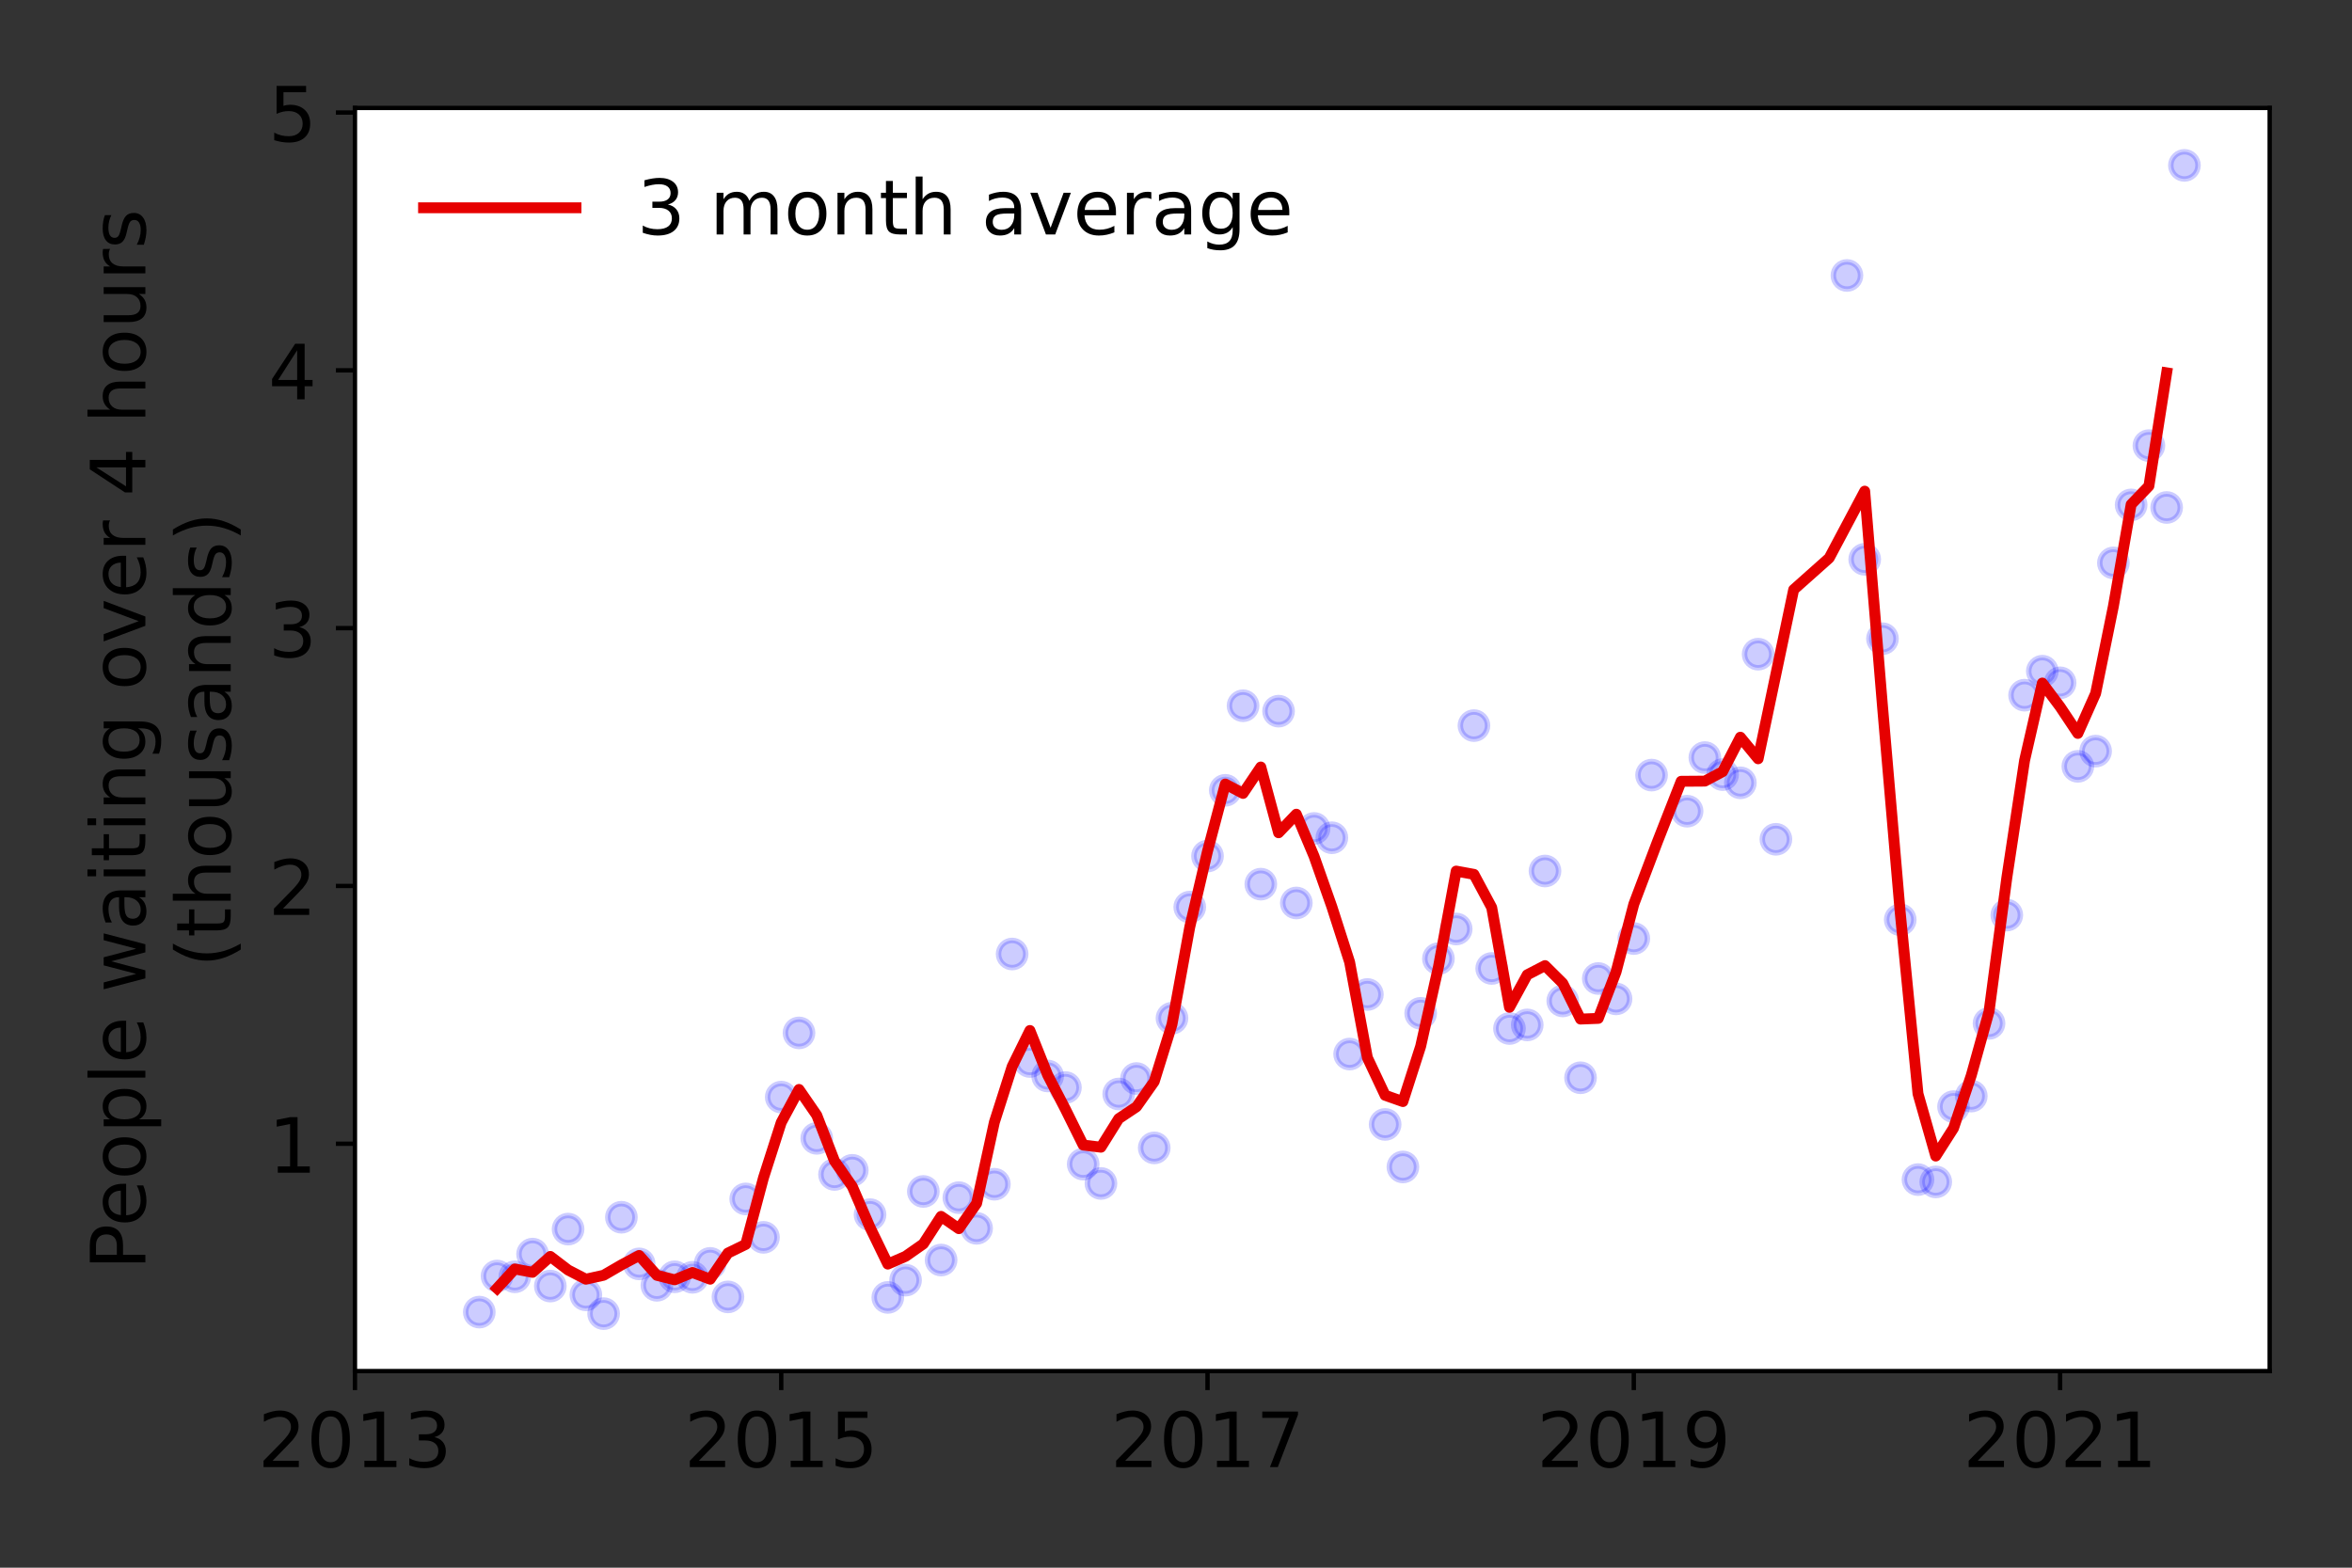 <?xml version="1.0" encoding="utf-8" standalone="no"?>
<!DOCTYPE svg PUBLIC "-//W3C//DTD SVG 1.1//EN"
  "http://www.w3.org/Graphics/SVG/1.1/DTD/svg11.dtd">
<!-- Created with matplotlib (https://matplotlib.org/) -->
<svg height="288pt" version="1.1" viewBox="0 0 432 288" width="432pt" xmlns="http://www.w3.org/2000/svg" xmlns:xlink="http://www.w3.org/1999/xlink">
 <rect x="0" y="0" width="432" height="288" fill="#333333" stroke="none"/>
 <defs>
  <style type="text/css">*{stroke-linecap:butt;stroke-linejoin:round;}</style>
 </defs>
 <g id="figure_1">
  <g id="patch_1">
   <path d="M 0 288 
L 432 288 
L 432 0 
L 0 0 
z
" style="fill:none;"/>
  </g>
  <g id="axes_1">
   <g id="patch_2">
    <path d="M 65.195 251.88 
L 416.88 251.88 
L 416.88 19.834 
L 65.195 19.834 
z
" style="fill:#ffffff;"/>
   </g>
   <g id="matplotlib.axis_1">
    <g id="xtick_1">
     <g id="line2d_1">
      <defs>
       <path d="M 0 0 
L 0 3.5 
" id="mfb8d74a9ca" style="stroke:#000000;stroke-width:0.8;"/>
      </defs>
      <g>
       <use style="stroke:#000000;stroke-width:0.8;" x="65.195" xlink:href="#mfb8d74a9ca" y="251.88"/>
      </g>
     </g>
     <g id="text_1">
      <!-- 2013 -->
      <g transform="translate(47.38 269.518)scale(0.14 -0.14)">
       <defs>
        <path d="M 19.188 8.297 
L 53.609 8.297 
L 53.609 0 
L 7.328 0 
L 7.328 8.297 
Q 12.938 14.109 22.625 23.891 
Q 32.328 33.688 34.812 36.531 
Q 39.547 41.844 41.422 45.531 
Q 43.312 49.219 43.312 52.781 
Q 43.312 58.594 39.234 62.25 
Q 35.156 65.922 28.609 65.922 
Q 23.969 65.922 18.812 64.312 
Q 13.672 62.703 7.812 59.422 
L 7.812 69.391 
Q 13.766 71.781 18.938 73 
Q 24.125 74.219 28.422 74.219 
Q 39.75 74.219 46.484 68.547 
Q 53.219 62.891 53.219 53.422 
Q 53.219 48.922 51.531 44.891 
Q 49.859 40.875 45.406 35.406 
Q 44.188 33.984 37.641 27.219 
Q 31.109 20.453 19.188 8.297 
z
" id="DejaVuSans-50"/>
        <path d="M 31.781 66.406 
Q 24.172 66.406 20.328 58.906 
Q 16.5 51.422 16.5 36.375 
Q 16.5 21.391 20.328 13.891 
Q 24.172 6.391 31.781 6.391 
Q 39.453 6.391 43.281 13.891 
Q 47.125 21.391 47.125 36.375 
Q 47.125 51.422 43.281 58.906 
Q 39.453 66.406 31.781 66.406 
z
M 31.781 74.219 
Q 44.047 74.219 50.516 64.516 
Q 56.984 54.828 56.984 36.375 
Q 56.984 17.969 50.516 8.266 
Q 44.047 -1.422 31.781 -1.422 
Q 19.531 -1.422 13.062 8.266 
Q 6.594 17.969 6.594 36.375 
Q 6.594 54.828 13.062 64.516 
Q 19.531 74.219 31.781 74.219 
z
" id="DejaVuSans-48"/>
        <path d="M 12.406 8.297 
L 28.516 8.297 
L 28.516 63.922 
L 10.984 60.406 
L 10.984 69.391 
L 28.422 72.906 
L 38.281 72.906 
L 38.281 8.297 
L 54.391 8.297 
L 54.391 0 
L 12.406 0 
z
" id="DejaVuSans-49"/>
        <path d="M 40.578 39.312 
Q 47.656 37.797 51.625 33 
Q 55.609 28.219 55.609 21.188 
Q 55.609 10.406 48.188 4.484 
Q 40.766 -1.422 27.094 -1.422 
Q 22.516 -1.422 17.656 -0.516 
Q 12.797 0.391 7.625 2.203 
L 7.625 11.719 
Q 11.719 9.328 16.594 8.109 
Q 21.484 6.891 26.812 6.891 
Q 36.078 6.891 40.938 10.547 
Q 45.797 14.203 45.797 21.188 
Q 45.797 27.641 41.281 31.266 
Q 36.766 34.906 28.719 34.906 
L 20.219 34.906 
L 20.219 43.016 
L 29.109 43.016 
Q 36.375 43.016 40.234 45.922 
Q 44.094 48.828 44.094 54.297 
Q 44.094 59.906 40.109 62.906 
Q 36.141 65.922 28.719 65.922 
Q 24.656 65.922 20.016 65.031 
Q 15.375 64.156 9.812 62.312 
L 9.812 71.094 
Q 15.438 72.656 20.344 73.438 
Q 25.25 74.219 29.594 74.219 
Q 40.828 74.219 47.359 69.109 
Q 53.906 64.016 53.906 55.328 
Q 53.906 49.266 50.438 45.094 
Q 46.969 40.922 40.578 39.312 
z
" id="DejaVuSans-51"/>
       </defs>
       <use xlink:href="#DejaVuSans-50"/>
       <use x="63.623" xlink:href="#DejaVuSans-48"/>
       <use x="127.246" xlink:href="#DejaVuSans-49"/>
       <use x="190.869" xlink:href="#DejaVuSans-51"/>
      </g>
     </g>
    </g>
    <g id="xtick_2">
     <g id="line2d_2">
      <g>
       <use style="stroke:#000000;stroke-width:0.8;" x="143.492" xlink:href="#mfb8d74a9ca" y="251.88"/>
      </g>
     </g>
     <g id="text_2">
      <!-- 2015 -->
      <g transform="translate(125.677 269.518)scale(0.14 -0.14)">
       <defs>
        <path d="M 10.797 72.906 
L 49.516 72.906 
L 49.516 64.594 
L 19.828 64.594 
L 19.828 46.734 
Q 21.969 47.469 24.109 47.828 
Q 26.266 48.188 28.422 48.188 
Q 40.625 48.188 47.75 41.5 
Q 54.891 34.812 54.891 23.391 
Q 54.891 11.625 47.562 5.094 
Q 40.234 -1.422 26.906 -1.422 
Q 22.312 -1.422 17.547 -0.641 
Q 12.797 0.141 7.719 1.703 
L 7.719 11.625 
Q 12.109 9.234 16.797 8.062 
Q 21.484 6.891 26.703 6.891 
Q 35.156 6.891 40.078 11.328 
Q 45.016 15.766 45.016 23.391 
Q 45.016 31 40.078 35.438 
Q 35.156 39.891 26.703 39.891 
Q 22.75 39.891 18.812 39.016 
Q 14.891 38.141 10.797 36.281 
z
" id="DejaVuSans-53"/>
       </defs>
       <use xlink:href="#DejaVuSans-50"/>
       <use x="63.623" xlink:href="#DejaVuSans-48"/>
       <use x="127.246" xlink:href="#DejaVuSans-49"/>
       <use x="190.869" xlink:href="#DejaVuSans-53"/>
      </g>
     </g>
    </g>
    <g id="xtick_3">
     <g id="line2d_3">
      <g>
       <use style="stroke:#000000;stroke-width:0.8;" x="221.789" xlink:href="#mfb8d74a9ca" y="251.88"/>
      </g>
     </g>
     <g id="text_3">
      <!-- 2017 -->
      <g transform="translate(203.974 269.518)scale(0.14 -0.14)">
       <defs>
        <path d="M 8.203 72.906 
L 55.078 72.906 
L 55.078 68.703 
L 28.609 0 
L 18.312 0 
L 43.219 64.594 
L 8.203 64.594 
z
" id="DejaVuSans-55"/>
       </defs>
       <use xlink:href="#DejaVuSans-50"/>
       <use x="63.623" xlink:href="#DejaVuSans-48"/>
       <use x="127.246" xlink:href="#DejaVuSans-49"/>
       <use x="190.869" xlink:href="#DejaVuSans-55"/>
      </g>
     </g>
    </g>
    <g id="xtick_4">
     <g id="line2d_4">
      <g>
       <use style="stroke:#000000;stroke-width:0.8;" x="300.087" xlink:href="#mfb8d74a9ca" y="251.88"/>
      </g>
     </g>
     <g id="text_4">
      <!-- 2019 -->
      <g transform="translate(282.272 269.518)scale(0.14 -0.14)">
       <defs>
        <path d="M 10.984 1.516 
L 10.984 10.5 
Q 14.703 8.734 18.5 7.812 
Q 22.312 6.891 25.984 6.891 
Q 35.75 6.891 40.891 13.453 
Q 46.047 20.016 46.781 33.406 
Q 43.953 29.203 39.594 26.953 
Q 35.25 24.703 29.984 24.703 
Q 19.047 24.703 12.672 31.312 
Q 6.297 37.938 6.297 49.422 
Q 6.297 60.641 12.938 67.422 
Q 19.578 74.219 30.609 74.219 
Q 43.266 74.219 49.922 64.516 
Q 56.594 54.828 56.594 36.375 
Q 56.594 19.141 48.406 8.859 
Q 40.234 -1.422 26.422 -1.422 
Q 22.703 -1.422 18.891 -0.688 
Q 15.094 0.047 10.984 1.516 
z
M 30.609 32.422 
Q 37.25 32.422 41.125 36.953 
Q 45.016 41.5 45.016 49.422 
Q 45.016 57.281 41.125 61.844 
Q 37.25 66.406 30.609 66.406 
Q 23.969 66.406 20.094 61.844 
Q 16.219 57.281 16.219 49.422 
Q 16.219 41.5 20.094 36.953 
Q 23.969 32.422 30.609 32.422 
z
" id="DejaVuSans-57"/>
       </defs>
       <use xlink:href="#DejaVuSans-50"/>
       <use x="63.623" xlink:href="#DejaVuSans-48"/>
       <use x="127.246" xlink:href="#DejaVuSans-49"/>
       <use x="190.869" xlink:href="#DejaVuSans-57"/>
      </g>
     </g>
    </g>
    <g id="xtick_5">
     <g id="line2d_5">
      <g>
       <use style="stroke:#000000;stroke-width:0.8;" x="378.384" xlink:href="#mfb8d74a9ca" y="251.88"/>
      </g>
     </g>
     <g id="text_5">
      <!-- 2021 -->
      <g transform="translate(360.569 269.518)scale(0.14 -0.14)">
       <use xlink:href="#DejaVuSans-50"/>
       <use x="63.623" xlink:href="#DejaVuSans-48"/>
       <use x="127.246" xlink:href="#DejaVuSans-50"/>
       <use x="190.869" xlink:href="#DejaVuSans-49"/>
      </g>
     </g>
    </g>
   </g>
   <g id="matplotlib.axis_2">
    <g id="ytick_1">
     <g id="line2d_6">
      <defs>
       <path d="M 0 0 
L -3.5 0 
" id="m06ffc8e8a8" style="stroke:#000000;stroke-width:0.8;"/>
      </defs>
      <g>
       <use style="stroke:#000000;stroke-width:0.8;" x="65.195" xlink:href="#m06ffc8e8a8" y="210.121"/>
      </g>
     </g>
     <g id="text_6">
      <!-- 1 -->
      <g transform="translate(49.288 215.44)scale(0.14 -0.14)">
       <use xlink:href="#DejaVuSans-49"/>
      </g>
     </g>
    </g>
    <g id="ytick_2">
     <g id="line2d_7">
      <g>
       <use style="stroke:#000000;stroke-width:0.8;" x="65.195" xlink:href="#m06ffc8e8a8" y="162.759"/>
      </g>
     </g>
     <g id="text_7">
      <!-- 2 -->
      <g transform="translate(49.288 168.078)scale(0.14 -0.14)">
       <use xlink:href="#DejaVuSans-50"/>
      </g>
     </g>
    </g>
    <g id="ytick_3">
     <g id="line2d_8">
      <g>
       <use style="stroke:#000000;stroke-width:0.8;" x="65.195" xlink:href="#m06ffc8e8a8" y="115.397"/>
      </g>
     </g>
     <g id="text_8">
      <!-- 3 -->
      <g transform="translate(49.288 120.716)scale(0.14 -0.14)">
       <use xlink:href="#DejaVuSans-51"/>
      </g>
     </g>
    </g>
    <g id="ytick_4">
     <g id="line2d_9">
      <g>
       <use style="stroke:#000000;stroke-width:0.8;" x="65.195" xlink:href="#m06ffc8e8a8" y="68.035"/>
      </g>
     </g>
     <g id="text_9">
      <!-- 4 -->
      <g transform="translate(49.288 73.354)scale(0.14 -0.14)">
       <defs>
        <path d="M 37.797 64.312 
L 12.891 25.391 
L 37.797 25.391 
z
M 35.203 72.906 
L 47.609 72.906 
L 47.609 25.391 
L 58.016 25.391 
L 58.016 17.188 
L 47.609 17.188 
L 47.609 0 
L 37.797 0 
L 37.797 17.188 
L 4.891 17.188 
L 4.891 26.703 
z
" id="DejaVuSans-52"/>
       </defs>
       <use xlink:href="#DejaVuSans-52"/>
      </g>
     </g>
    </g>
    <g id="ytick_5">
     <g id="line2d_10">
      <g>
       <use style="stroke:#000000;stroke-width:0.8;" x="65.195" xlink:href="#m06ffc8e8a8" y="20.673"/>
      </g>
     </g>
     <g id="text_10">
      <!-- 5 -->
      <g transform="translate(49.288 25.992)scale(0.14 -0.14)">
       <use xlink:href="#DejaVuSans-53"/>
      </g>
     </g>
    </g>
    <g id="text_11">
     <!-- People waiting over 4 hours -->
     <g transform="translate(26.699 233.282)rotate(-90)scale(0.14 -0.14)">
      <defs>
       <path d="M 19.672 64.797 
L 19.672 37.406 
L 32.078 37.406 
Q 38.969 37.406 42.719 40.969 
Q 46.484 44.531 46.484 51.125 
Q 46.484 57.672 42.719 61.234 
Q 38.969 64.797 32.078 64.797 
z
M 9.812 72.906 
L 32.078 72.906 
Q 44.344 72.906 50.609 67.359 
Q 56.891 61.812 56.891 51.125 
Q 56.891 40.328 50.609 34.812 
Q 44.344 29.297 32.078 29.297 
L 19.672 29.297 
L 19.672 0 
L 9.812 0 
z
" id="DejaVuSans-80"/>
       <path d="M 56.203 29.594 
L 56.203 25.203 
L 14.891 25.203 
Q 15.484 15.922 20.484 11.062 
Q 25.484 6.203 34.422 6.203 
Q 39.594 6.203 44.453 7.469 
Q 49.312 8.734 54.109 11.281 
L 54.109 2.781 
Q 49.266 0.734 44.188 -0.344 
Q 39.109 -1.422 33.891 -1.422 
Q 20.797 -1.422 13.156 6.188 
Q 5.516 13.812 5.516 26.812 
Q 5.516 40.234 12.766 48.109 
Q 20.016 56 32.328 56 
Q 43.359 56 49.781 48.891 
Q 56.203 41.797 56.203 29.594 
z
M 47.219 32.234 
Q 47.125 39.594 43.094 43.984 
Q 39.062 48.391 32.422 48.391 
Q 24.906 48.391 20.391 44.141 
Q 15.875 39.891 15.188 32.172 
z
" id="DejaVuSans-101"/>
       <path d="M 30.609 48.391 
Q 23.391 48.391 19.188 42.75 
Q 14.984 37.109 14.984 27.297 
Q 14.984 17.484 19.156 11.844 
Q 23.344 6.203 30.609 6.203 
Q 37.797 6.203 41.984 11.859 
Q 46.188 17.531 46.188 27.297 
Q 46.188 37.016 41.984 42.703 
Q 37.797 48.391 30.609 48.391 
z
M 30.609 56 
Q 42.328 56 49.016 48.375 
Q 55.719 40.766 55.719 27.297 
Q 55.719 13.875 49.016 6.219 
Q 42.328 -1.422 30.609 -1.422 
Q 18.844 -1.422 12.172 6.219 
Q 5.516 13.875 5.516 27.297 
Q 5.516 40.766 12.172 48.375 
Q 18.844 56 30.609 56 
z
" id="DejaVuSans-111"/>
       <path d="M 18.109 8.203 
L 18.109 -20.797 
L 9.078 -20.797 
L 9.078 54.688 
L 18.109 54.688 
L 18.109 46.391 
Q 20.953 51.266 25.266 53.625 
Q 29.594 56 35.594 56 
Q 45.562 56 51.781 48.094 
Q 58.016 40.188 58.016 27.297 
Q 58.016 14.406 51.781 6.484 
Q 45.562 -1.422 35.594 -1.422 
Q 29.594 -1.422 25.266 0.953 
Q 20.953 3.328 18.109 8.203 
z
M 48.688 27.297 
Q 48.688 37.203 44.609 42.844 
Q 40.531 48.484 33.406 48.484 
Q 26.266 48.484 22.188 42.844 
Q 18.109 37.203 18.109 27.297 
Q 18.109 17.391 22.188 11.75 
Q 26.266 6.109 33.406 6.109 
Q 40.531 6.109 44.609 11.75 
Q 48.688 17.391 48.688 27.297 
z
" id="DejaVuSans-112"/>
       <path d="M 9.422 75.984 
L 18.406 75.984 
L 18.406 0 
L 9.422 0 
z
" id="DejaVuSans-108"/>
       <path id="DejaVuSans-32"/>
       <path d="M 4.203 54.688 
L 13.188 54.688 
L 24.422 12.016 
L 35.594 54.688 
L 46.188 54.688 
L 57.422 12.016 
L 68.609 54.688 
L 77.594 54.688 
L 63.281 0 
L 52.688 0 
L 40.922 44.828 
L 29.109 0 
L 18.5 0 
z
" id="DejaVuSans-119"/>
       <path d="M 34.281 27.484 
Q 23.391 27.484 19.188 25 
Q 14.984 22.516 14.984 16.5 
Q 14.984 11.719 18.141 8.906 
Q 21.297 6.109 26.703 6.109 
Q 34.188 6.109 38.703 11.406 
Q 43.219 16.703 43.219 25.484 
L 43.219 27.484 
z
M 52.203 31.203 
L 52.203 0 
L 43.219 0 
L 43.219 8.297 
Q 40.141 3.328 35.547 0.953 
Q 30.953 -1.422 24.312 -1.422 
Q 15.922 -1.422 10.953 3.297 
Q 6 8.016 6 15.922 
Q 6 25.141 12.172 29.828 
Q 18.359 34.516 30.609 34.516 
L 43.219 34.516 
L 43.219 35.406 
Q 43.219 41.609 39.141 45 
Q 35.062 48.391 27.688 48.391 
Q 23 48.391 18.547 47.266 
Q 14.109 46.141 10.016 43.891 
L 10.016 52.203 
Q 14.938 54.109 19.578 55.047 
Q 24.219 56 28.609 56 
Q 40.484 56 46.344 49.844 
Q 52.203 43.703 52.203 31.203 
z
" id="DejaVuSans-97"/>
       <path d="M 9.422 54.688 
L 18.406 54.688 
L 18.406 0 
L 9.422 0 
z
M 9.422 75.984 
L 18.406 75.984 
L 18.406 64.594 
L 9.422 64.594 
z
" id="DejaVuSans-105"/>
       <path d="M 18.312 70.219 
L 18.312 54.688 
L 36.812 54.688 
L 36.812 47.703 
L 18.312 47.703 
L 18.312 18.016 
Q 18.312 11.328 20.141 9.422 
Q 21.969 7.516 27.594 7.516 
L 36.812 7.516 
L 36.812 0 
L 27.594 0 
Q 17.188 0 13.234 3.875 
Q 9.281 7.766 9.281 18.016 
L 9.281 47.703 
L 2.688 47.703 
L 2.688 54.688 
L 9.281 54.688 
L 9.281 70.219 
z
" id="DejaVuSans-116"/>
       <path d="M 54.891 33.016 
L 54.891 0 
L 45.906 0 
L 45.906 32.719 
Q 45.906 40.484 42.875 44.328 
Q 39.844 48.188 33.797 48.188 
Q 26.516 48.188 22.312 43.547 
Q 18.109 38.922 18.109 30.906 
L 18.109 0 
L 9.078 0 
L 9.078 54.688 
L 18.109 54.688 
L 18.109 46.188 
Q 21.344 51.125 25.703 53.562 
Q 30.078 56 35.797 56 
Q 45.219 56 50.047 50.172 
Q 54.891 44.344 54.891 33.016 
z
" id="DejaVuSans-110"/>
       <path d="M 45.406 27.984 
Q 45.406 37.75 41.375 43.109 
Q 37.359 48.484 30.078 48.484 
Q 22.859 48.484 18.828 43.109 
Q 14.797 37.75 14.797 27.984 
Q 14.797 18.266 18.828 12.891 
Q 22.859 7.516 30.078 7.516 
Q 37.359 7.516 41.375 12.891 
Q 45.406 18.266 45.406 27.984 
z
M 54.391 6.781 
Q 54.391 -7.172 48.188 -13.984 
Q 42 -20.797 29.203 -20.797 
Q 24.469 -20.797 20.266 -20.094 
Q 16.062 -19.391 12.109 -17.922 
L 12.109 -9.188 
Q 16.062 -11.328 19.922 -12.344 
Q 23.781 -13.375 27.781 -13.375 
Q 36.625 -13.375 41.016 -8.766 
Q 45.406 -4.156 45.406 5.172 
L 45.406 9.625 
Q 42.625 4.781 38.281 2.391 
Q 33.938 0 27.875 0 
Q 17.828 0 11.672 7.656 
Q 5.516 15.328 5.516 27.984 
Q 5.516 40.672 11.672 48.328 
Q 17.828 56 27.875 56 
Q 33.938 56 38.281 53.609 
Q 42.625 51.219 45.406 46.391 
L 45.406 54.688 
L 54.391 54.688 
z
" id="DejaVuSans-103"/>
       <path d="M 2.984 54.688 
L 12.5 54.688 
L 29.594 8.797 
L 46.688 54.688 
L 56.203 54.688 
L 35.688 0 
L 23.484 0 
z
" id="DejaVuSans-118"/>
       <path d="M 41.109 46.297 
Q 39.594 47.172 37.812 47.578 
Q 36.031 48 33.891 48 
Q 26.266 48 22.188 43.047 
Q 18.109 38.094 18.109 28.812 
L 18.109 0 
L 9.078 0 
L 9.078 54.688 
L 18.109 54.688 
L 18.109 46.188 
Q 20.953 51.172 25.484 53.578 
Q 30.031 56 36.531 56 
Q 37.453 56 38.578 55.875 
Q 39.703 55.766 41.062 55.516 
z
" id="DejaVuSans-114"/>
       <path d="M 54.891 33.016 
L 54.891 0 
L 45.906 0 
L 45.906 32.719 
Q 45.906 40.484 42.875 44.328 
Q 39.844 48.188 33.797 48.188 
Q 26.516 48.188 22.312 43.547 
Q 18.109 38.922 18.109 30.906 
L 18.109 0 
L 9.078 0 
L 9.078 75.984 
L 18.109 75.984 
L 18.109 46.188 
Q 21.344 51.125 25.703 53.562 
Q 30.078 56 35.797 56 
Q 45.219 56 50.047 50.172 
Q 54.891 44.344 54.891 33.016 
z
" id="DejaVuSans-104"/>
       <path d="M 8.5 21.578 
L 8.5 54.688 
L 17.484 54.688 
L 17.484 21.922 
Q 17.484 14.156 20.5 10.266 
Q 23.531 6.391 29.594 6.391 
Q 36.859 6.391 41.078 11.031 
Q 45.312 15.672 45.312 23.688 
L 45.312 54.688 
L 54.297 54.688 
L 54.297 0 
L 45.312 0 
L 45.312 8.406 
Q 42.047 3.422 37.719 1 
Q 33.406 -1.422 27.688 -1.422 
Q 18.266 -1.422 13.375 4.438 
Q 8.5 10.297 8.5 21.578 
z
M 31.109 56 
z
" id="DejaVuSans-117"/>
       <path d="M 44.281 53.078 
L 44.281 44.578 
Q 40.484 46.531 36.375 47.5 
Q 32.281 48.484 27.875 48.484 
Q 21.188 48.484 17.844 46.438 
Q 14.5 44.391 14.5 40.281 
Q 14.5 37.156 16.891 35.375 
Q 19.281 33.594 26.516 31.984 
L 29.594 31.297 
Q 39.156 29.25 43.188 25.516 
Q 47.219 21.781 47.219 15.094 
Q 47.219 7.469 41.188 3.016 
Q 35.156 -1.422 24.609 -1.422 
Q 20.219 -1.422 15.453 -0.562 
Q 10.688 0.297 5.422 2 
L 5.422 11.281 
Q 10.406 8.688 15.234 7.391 
Q 20.062 6.109 24.812 6.109 
Q 31.156 6.109 34.562 8.281 
Q 37.984 10.453 37.984 14.406 
Q 37.984 18.062 35.516 20.016 
Q 33.062 21.969 24.703 23.781 
L 21.578 24.516 
Q 13.234 26.266 9.516 29.906 
Q 5.812 33.547 5.812 39.891 
Q 5.812 47.609 11.281 51.797 
Q 16.75 56 26.812 56 
Q 31.781 56 36.172 55.266 
Q 40.578 54.547 44.281 53.078 
z
" id="DejaVuSans-115"/>
      </defs>
      <use xlink:href="#DejaVuSans-80"/>
      <use x="56.678" xlink:href="#DejaVuSans-101"/>
      <use x="118.201" xlink:href="#DejaVuSans-111"/>
      <use x="179.383" xlink:href="#DejaVuSans-112"/>
      <use x="242.859" xlink:href="#DejaVuSans-108"/>
      <use x="270.643" xlink:href="#DejaVuSans-101"/>
      <use x="332.166" xlink:href="#DejaVuSans-32"/>
      <use x="363.953" xlink:href="#DejaVuSans-119"/>
      <use x="445.74" xlink:href="#DejaVuSans-97"/>
      <use x="507.02" xlink:href="#DejaVuSans-105"/>
      <use x="534.803" xlink:href="#DejaVuSans-116"/>
      <use x="574.012" xlink:href="#DejaVuSans-105"/>
      <use x="601.795" xlink:href="#DejaVuSans-110"/>
      <use x="665.174" xlink:href="#DejaVuSans-103"/>
      <use x="728.65" xlink:href="#DejaVuSans-32"/>
      <use x="760.438" xlink:href="#DejaVuSans-111"/>
      <use x="821.619" xlink:href="#DejaVuSans-118"/>
      <use x="880.799" xlink:href="#DejaVuSans-101"/>
      <use x="942.322" xlink:href="#DejaVuSans-114"/>
      <use x="983.436" xlink:href="#DejaVuSans-32"/>
      <use x="1015.223" xlink:href="#DejaVuSans-52"/>
      <use x="1078.846" xlink:href="#DejaVuSans-32"/>
      <use x="1110.633" xlink:href="#DejaVuSans-104"/>
      <use x="1174.012" xlink:href="#DejaVuSans-111"/>
      <use x="1235.193" xlink:href="#DejaVuSans-117"/>
      <use x="1298.572" xlink:href="#DejaVuSans-114"/>
      <use x="1339.686" xlink:href="#DejaVuSans-115"/>
     </g>
     <!-- (thousands) -->
     <g transform="translate(42.376 177.682)rotate(-90)scale(0.14 -0.14)">
      <defs>
       <path d="M 31 75.875 
Q 24.469 64.656 21.281 53.656 
Q 18.109 42.672 18.109 31.391 
Q 18.109 20.125 21.312 9.062 
Q 24.516 -2 31 -13.188 
L 23.188 -13.188 
Q 15.875 -1.703 12.234 9.375 
Q 8.594 20.453 8.594 31.391 
Q 8.594 42.281 12.203 53.312 
Q 15.828 64.359 23.188 75.875 
z
" id="DejaVuSans-40"/>
       <path d="M 45.406 46.391 
L 45.406 75.984 
L 54.391 75.984 
L 54.391 0 
L 45.406 0 
L 45.406 8.203 
Q 42.578 3.328 38.25 0.953 
Q 33.938 -1.422 27.875 -1.422 
Q 17.969 -1.422 11.734 6.484 
Q 5.516 14.406 5.516 27.297 
Q 5.516 40.188 11.734 48.094 
Q 17.969 56 27.875 56 
Q 33.938 56 38.25 53.625 
Q 42.578 51.266 45.406 46.391 
z
M 14.797 27.297 
Q 14.797 17.391 18.875 11.75 
Q 22.953 6.109 30.078 6.109 
Q 37.203 6.109 41.297 11.75 
Q 45.406 17.391 45.406 27.297 
Q 45.406 37.203 41.297 42.844 
Q 37.203 48.484 30.078 48.484 
Q 22.953 48.484 18.875 42.844 
Q 14.797 37.203 14.797 27.297 
z
" id="DejaVuSans-100"/>
       <path d="M 8.016 75.875 
L 15.828 75.875 
Q 23.141 64.359 26.781 53.312 
Q 30.422 42.281 30.422 31.391 
Q 30.422 20.453 26.781 9.375 
Q 23.141 -1.703 15.828 -13.188 
L 8.016 -13.188 
Q 14.5 -2 17.703 9.062 
Q 20.906 20.125 20.906 31.391 
Q 20.906 42.672 17.703 53.656 
Q 14.5 64.656 8.016 75.875 
z
" id="DejaVuSans-41"/>
      </defs>
      <use xlink:href="#DejaVuSans-40"/>
      <use x="39.014" xlink:href="#DejaVuSans-116"/>
      <use x="78.223" xlink:href="#DejaVuSans-104"/>
      <use x="141.602" xlink:href="#DejaVuSans-111"/>
      <use x="202.783" xlink:href="#DejaVuSans-117"/>
      <use x="266.162" xlink:href="#DejaVuSans-115"/>
      <use x="318.262" xlink:href="#DejaVuSans-97"/>
      <use x="379.541" xlink:href="#DejaVuSans-110"/>
      <use x="442.92" xlink:href="#DejaVuSans-100"/>
      <use x="506.396" xlink:href="#DejaVuSans-115"/>
      <use x="558.496" xlink:href="#DejaVuSans-41"/>
     </g>
    </g>
   </g>
   <g id="line2d_11">
    <defs>
     <path d="M 0 2.5 
C 0.663 2.5 1.299 2.237 1.768 1.768 
C 2.237 1.299 2.5 0.663 2.5 0 
C 2.5 -0.663 2.237 -1.299 1.768 -1.768 
C 1.299 -2.237 0.663 -2.5 0 -2.5 
C -0.663 -2.5 -1.299 -2.237 -1.768 -1.768 
C -2.237 -1.299 -2.5 -0.663 -2.5 0 
C -2.5 0.663 -2.237 1.299 -1.768 1.768 
C -1.299 2.237 -0.663 2.5 0 2.5 
z
" id="m73394a1143" style="stroke:#0000ff;stroke-opacity:0.2;"/>
    </defs>
    <g clip-path="url(#p85907104d6)">
     <use style="fill:#0000ff;fill-opacity:0.2;stroke:#0000ff;stroke-opacity:0.2;" x="401.221" xlink:href="#m73394a1143" y="30.382"/>
     <use style="fill:#0000ff;fill-opacity:0.2;stroke:#0000ff;stroke-opacity:0.2;" x="397.958" xlink:href="#m73394a1143" y="93.231"/>
     <use style="fill:#0000ff;fill-opacity:0.2;stroke:#0000ff;stroke-opacity:0.2;" x="394.696" xlink:href="#m73394a1143" y="81.865"/>
     <use style="fill:#0000ff;fill-opacity:0.2;stroke:#0000ff;stroke-opacity:0.2;" x="391.433" xlink:href="#m73394a1143" y="92.758"/>
     <use style="fill:#0000ff;fill-opacity:0.2;stroke:#0000ff;stroke-opacity:0.2;" x="388.171" xlink:href="#m73394a1143" y="103.414"/>
     <use style="fill:#0000ff;fill-opacity:0.2;stroke:#0000ff;stroke-opacity:0.2;" x="384.909" xlink:href="#m73394a1143" y="137.989"/>
     <use style="fill:#0000ff;fill-opacity:0.2;stroke:#0000ff;stroke-opacity:0.2;" x="381.646" xlink:href="#m73394a1143" y="140.783"/>
     <use style="fill:#0000ff;fill-opacity:0.2;stroke:#0000ff;stroke-opacity:0.2;" x="378.384" xlink:href="#m73394a1143" y="125.438"/>
     <use style="fill:#0000ff;fill-opacity:0.2;stroke:#0000ff;stroke-opacity:0.2;" x="375.121" xlink:href="#m73394a1143" y="123.306"/>
     <use style="fill:#0000ff;fill-opacity:0.2;stroke:#0000ff;stroke-opacity:0.2;" x="371.859" xlink:href="#m73394a1143" y="127.711"/>
     <use style="fill:#0000ff;fill-opacity:0.2;stroke:#0000ff;stroke-opacity:0.2;" x="368.597" xlink:href="#m73394a1143" y="168.111"/>
     <use style="fill:#0000ff;fill-opacity:0.2;stroke:#0000ff;stroke-opacity:0.2;" x="365.334" xlink:href="#m73394a1143" y="188.003"/>
     <use style="fill:#0000ff;fill-opacity:0.2;stroke:#0000ff;stroke-opacity:0.2;" x="362.072" xlink:href="#m73394a1143" y="201.359"/>
     <use style="fill:#0000ff;fill-opacity:0.2;stroke:#0000ff;stroke-opacity:0.2;" x="358.81" xlink:href="#m73394a1143" y="203.301"/>
     <use style="fill:#0000ff;fill-opacity:0.2;stroke:#0000ff;stroke-opacity:0.2;" x="355.547" xlink:href="#m73394a1143" y="217.13"/>
     <use style="fill:#0000ff;fill-opacity:0.2;stroke:#0000ff;stroke-opacity:0.2;" x="352.285" xlink:href="#m73394a1143" y="216.704"/>
     <use style="fill:#0000ff;fill-opacity:0.2;stroke:#0000ff;stroke-opacity:0.2;" x="349.022" xlink:href="#m73394a1143" y="168.963"/>
     <use style="fill:#0000ff;fill-opacity:0.2;stroke:#0000ff;stroke-opacity:0.2;" x="345.76" xlink:href="#m73394a1143" y="117.339"/>
     <use style="fill:#0000ff;fill-opacity:0.2;stroke:#0000ff;stroke-opacity:0.2;" x="342.498" xlink:href="#m73394a1143" y="102.751"/>
     <use style="fill:#0000ff;fill-opacity:0.2;stroke:#0000ff;stroke-opacity:0.2;" x="339.235" xlink:href="#m73394a1143" y="50.606"/>
     <use style="fill:#0000ff;fill-opacity:0.2;stroke:#0000ff;stroke-opacity:0.2;" x="326.186" xlink:href="#m73394a1143" y="154.186"/>
     <use style="fill:#0000ff;fill-opacity:0.2;stroke:#0000ff;stroke-opacity:0.2;" x="322.923" xlink:href="#m73394a1143" y="120.18"/>
     <use style="fill:#0000ff;fill-opacity:0.2;stroke:#0000ff;stroke-opacity:0.2;" x="319.661" xlink:href="#m73394a1143" y="143.814"/>
     <use style="fill:#0000ff;fill-opacity:0.2;stroke:#0000ff;stroke-opacity:0.2;" x="316.399" xlink:href="#m73394a1143" y="142.298"/>
     <use style="fill:#0000ff;fill-opacity:0.2;stroke:#0000ff;stroke-opacity:0.2;" x="313.136" xlink:href="#m73394a1143" y="139.173"/>
     <use style="fill:#0000ff;fill-opacity:0.2;stroke:#0000ff;stroke-opacity:0.2;" x="309.874" xlink:href="#m73394a1143" y="149.024"/>
     <use style="fill:#0000ff;fill-opacity:0.2;stroke:#0000ff;stroke-opacity:0.2;" x="303.349" xlink:href="#m73394a1143" y="142.393"/>
     <use style="fill:#0000ff;fill-opacity:0.2;stroke:#0000ff;stroke-opacity:0.2;" x="300.087" xlink:href="#m73394a1143" y="172.421"/>
     <use style="fill:#0000ff;fill-opacity:0.2;stroke:#0000ff;stroke-opacity:0.2;" x="296.824" xlink:href="#m73394a1143" y="183.503"/>
     <use style="fill:#0000ff;fill-opacity:0.2;stroke:#0000ff;stroke-opacity:0.2;" x="293.562" xlink:href="#m73394a1143" y="179.762"/>
     <use style="fill:#0000ff;fill-opacity:0.2;stroke:#0000ff;stroke-opacity:0.2;" x="290.299" xlink:href="#m73394a1143" y="197.996"/>
     <use style="fill:#0000ff;fill-opacity:0.2;stroke:#0000ff;stroke-opacity:0.2;" x="287.037" xlink:href="#m73394a1143" y="183.882"/>
     <use style="fill:#0000ff;fill-opacity:0.2;stroke:#0000ff;stroke-opacity:0.2;" x="283.775" xlink:href="#m73394a1143" y="160.012"/>
     <use style="fill:#0000ff;fill-opacity:0.2;stroke:#0000ff;stroke-opacity:0.2;" x="280.512" xlink:href="#m73394a1143" y="188.287"/>
     <use style="fill:#0000ff;fill-opacity:0.2;stroke:#0000ff;stroke-opacity:0.2;" x="277.25" xlink:href="#m73394a1143" y="188.95"/>
     <use style="fill:#0000ff;fill-opacity:0.2;stroke:#0000ff;stroke-opacity:0.2;" x="273.988" xlink:href="#m73394a1143" y="177.915"/>
     <use style="fill:#0000ff;fill-opacity:0.2;stroke:#0000ff;stroke-opacity:0.2;" x="270.725" xlink:href="#m73394a1143" y="133.3"/>
     <use style="fill:#0000ff;fill-opacity:0.2;stroke:#0000ff;stroke-opacity:0.2;" x="267.463" xlink:href="#m73394a1143" y="170.668"/>
     <use style="fill:#0000ff;fill-opacity:0.2;stroke:#0000ff;stroke-opacity:0.2;" x="264.2" xlink:href="#m73394a1143" y="176.115"/>
     <use style="fill:#0000ff;fill-opacity:0.2;stroke:#0000ff;stroke-opacity:0.2;" x="260.938" xlink:href="#m73394a1143" y="186.156"/>
     <use style="fill:#0000ff;fill-opacity:0.2;stroke:#0000ff;stroke-opacity:0.2;" x="257.676" xlink:href="#m73394a1143" y="214.383"/>
     <use style="fill:#0000ff;fill-opacity:0.2;stroke:#0000ff;stroke-opacity:0.2;" x="254.413" xlink:href="#m73394a1143" y="206.569"/>
     <use style="fill:#0000ff;fill-opacity:0.2;stroke:#0000ff;stroke-opacity:0.2;" x="251.151" xlink:href="#m73394a1143" y="182.698"/>
     <use style="fill:#0000ff;fill-opacity:0.2;stroke:#0000ff;stroke-opacity:0.2;" x="247.889" xlink:href="#m73394a1143" y="193.639"/>
     <use style="fill:#0000ff;fill-opacity:0.2;stroke:#0000ff;stroke-opacity:0.2;" x="244.626" xlink:href="#m73394a1143" y="153.902"/>
     <use style="fill:#0000ff;fill-opacity:0.2;stroke:#0000ff;stroke-opacity:0.2;" x="241.364" xlink:href="#m73394a1143" y="152.197"/>
     <use style="fill:#0000ff;fill-opacity:0.2;stroke:#0000ff;stroke-opacity:0.2;" x="238.101" xlink:href="#m73394a1143" y="165.885"/>
     <use style="fill:#0000ff;fill-opacity:0.2;stroke:#0000ff;stroke-opacity:0.2;" x="234.839" xlink:href="#m73394a1143" y="130.647"/>
     <use style="fill:#0000ff;fill-opacity:0.2;stroke:#0000ff;stroke-opacity:0.2;" x="231.577" xlink:href="#m73394a1143" y="162.427"/>
     <use style="fill:#0000ff;fill-opacity:0.2;stroke:#0000ff;stroke-opacity:0.2;" x="228.314" xlink:href="#m73394a1143" y="129.653"/>
     <use style="fill:#0000ff;fill-opacity:0.2;stroke:#0000ff;stroke-opacity:0.2;" x="225.052" xlink:href="#m73394a1143" y="145.188"/>
     <use style="fill:#0000ff;fill-opacity:0.2;stroke:#0000ff;stroke-opacity:0.2;" x="221.789" xlink:href="#m73394a1143" y="157.265"/>
     <use style="fill:#0000ff;fill-opacity:0.2;stroke:#0000ff;stroke-opacity:0.2;" x="218.527" xlink:href="#m73394a1143" y="166.643"/>
     <use style="fill:#0000ff;fill-opacity:0.2;stroke:#0000ff;stroke-opacity:0.2;" x="215.265" xlink:href="#m73394a1143" y="187.056"/>
     <use style="fill:#0000ff;fill-opacity:0.2;stroke:#0000ff;stroke-opacity:0.2;" x="212.002" xlink:href="#m73394a1143" y="210.879"/>
     <use style="fill:#0000ff;fill-opacity:0.2;stroke:#0000ff;stroke-opacity:0.2;" x="208.74" xlink:href="#m73394a1143" y="198.138"/>
     <use style="fill:#0000ff;fill-opacity:0.2;stroke:#0000ff;stroke-opacity:0.2;" x="205.478" xlink:href="#m73394a1143" y="200.98"/>
     <use style="fill:#0000ff;fill-opacity:0.2;stroke:#0000ff;stroke-opacity:0.2;" x="202.215" xlink:href="#m73394a1143" y="217.415"/>
     <use style="fill:#0000ff;fill-opacity:0.2;stroke:#0000ff;stroke-opacity:0.2;" x="198.953" xlink:href="#m73394a1143" y="213.862"/>
     <use style="fill:#0000ff;fill-opacity:0.2;stroke:#0000ff;stroke-opacity:0.2;" x="195.69" xlink:href="#m73394a1143" y="199.796"/>
     <use style="fill:#0000ff;fill-opacity:0.2;stroke:#0000ff;stroke-opacity:0.2;" x="192.428" xlink:href="#m73394a1143" y="197.665"/>
     <use style="fill:#0000ff;fill-opacity:0.2;stroke:#0000ff;stroke-opacity:0.2;" x="189.166" xlink:href="#m73394a1143" y="195.012"/>
     <use style="fill:#0000ff;fill-opacity:0.2;stroke:#0000ff;stroke-opacity:0.2;" x="185.903" xlink:href="#m73394a1143" y="175.262"/>
     <use style="fill:#0000ff;fill-opacity:0.2;stroke:#0000ff;stroke-opacity:0.2;" x="182.641" xlink:href="#m73394a1143" y="217.557"/>
     <use style="fill:#0000ff;fill-opacity:0.2;stroke:#0000ff;stroke-opacity:0.2;" x="179.378" xlink:href="#m73394a1143" y="225.656"/>
     <use style="fill:#0000ff;fill-opacity:0.2;stroke:#0000ff;stroke-opacity:0.2;" x="176.116" xlink:href="#m73394a1143" y="220.02"/>
     <use style="fill:#0000ff;fill-opacity:0.2;stroke:#0000ff;stroke-opacity:0.2;" x="172.854" xlink:href="#m73394a1143" y="231.481"/>
     <use style="fill:#0000ff;fill-opacity:0.2;stroke:#0000ff;stroke-opacity:0.2;" x="169.591" xlink:href="#m73394a1143" y="218.883"/>
     <use style="fill:#0000ff;fill-opacity:0.2;stroke:#0000ff;stroke-opacity:0.2;" x="166.329" xlink:href="#m73394a1143" y="235.175"/>
     <use style="fill:#0000ff;fill-opacity:0.2;stroke:#0000ff;stroke-opacity:0.2;" x="163.067" xlink:href="#m73394a1143" y="238.349"/>
     <use style="fill:#0000ff;fill-opacity:0.2;stroke:#0000ff;stroke-opacity:0.2;" x="159.804" xlink:href="#m73394a1143" y="223.145"/>
     <use style="fill:#0000ff;fill-opacity:0.2;stroke:#0000ff;stroke-opacity:0.2;" x="156.542" xlink:href="#m73394a1143" y="214.999"/>
     <use style="fill:#0000ff;fill-opacity:0.2;stroke:#0000ff;stroke-opacity:0.2;" x="153.279" xlink:href="#m73394a1143" y="215.757"/>
     <use style="fill:#0000ff;fill-opacity:0.2;stroke:#0000ff;stroke-opacity:0.2;" x="150.017" xlink:href="#m73394a1143" y="209.126"/>
     <use style="fill:#0000ff;fill-opacity:0.2;stroke:#0000ff;stroke-opacity:0.2;" x="146.755" xlink:href="#m73394a1143" y="189.755"/>
     <use style="fill:#0000ff;fill-opacity:0.2;stroke:#0000ff;stroke-opacity:0.2;" x="143.492" xlink:href="#m73394a1143" y="201.548"/>
     <use style="fill:#0000ff;fill-opacity:0.2;stroke:#0000ff;stroke-opacity:0.2;" x="140.23" xlink:href="#m73394a1143" y="227.313"/>
     <use style="fill:#0000ff;fill-opacity:0.2;stroke:#0000ff;stroke-opacity:0.2;" x="136.967" xlink:href="#m73394a1143" y="220.256"/>
     <use style="fill:#0000ff;fill-opacity:0.2;stroke:#0000ff;stroke-opacity:0.2;" x="133.705" xlink:href="#m73394a1143" y="238.254"/>
     <use style="fill:#0000ff;fill-opacity:0.2;stroke:#0000ff;stroke-opacity:0.2;" x="130.443" xlink:href="#m73394a1143" y="232.097"/>
     <use style="fill:#0000ff;fill-opacity:0.2;stroke:#0000ff;stroke-opacity:0.2;" x="127.18" xlink:href="#m73394a1143" y="234.654"/>
     <use style="fill:#0000ff;fill-opacity:0.2;stroke:#0000ff;stroke-opacity:0.2;" x="123.918" xlink:href="#m73394a1143" y="234.56"/>
     <use style="fill:#0000ff;fill-opacity:0.2;stroke:#0000ff;stroke-opacity:0.2;" x="120.656" xlink:href="#m73394a1143" y="236.123"/>
     <use style="fill:#0000ff;fill-opacity:0.2;stroke:#0000ff;stroke-opacity:0.2;" x="117.393" xlink:href="#m73394a1143" y="232.192"/>
     <use style="fill:#0000ff;fill-opacity:0.2;stroke:#0000ff;stroke-opacity:0.2;" x="114.131" xlink:href="#m73394a1143" y="223.619"/>
     <use style="fill:#0000ff;fill-opacity:0.2;stroke:#0000ff;stroke-opacity:0.2;" x="110.868" xlink:href="#m73394a1143" y="241.332"/>
     <use style="fill:#0000ff;fill-opacity:0.2;stroke:#0000ff;stroke-opacity:0.2;" x="107.606" xlink:href="#m73394a1143" y="237.875"/>
     <use style="fill:#0000ff;fill-opacity:0.2;stroke:#0000ff;stroke-opacity:0.2;" x="104.344" xlink:href="#m73394a1143" y="225.798"/>
     <use style="fill:#0000ff;fill-opacity:0.2;stroke:#0000ff;stroke-opacity:0.2;" x="101.081" xlink:href="#m73394a1143" y="236.265"/>
     <use style="fill:#0000ff;fill-opacity:0.2;stroke:#0000ff;stroke-opacity:0.2;" x="97.819" xlink:href="#m73394a1143" y="230.392"/>
     <use style="fill:#0000ff;fill-opacity:0.2;stroke:#0000ff;stroke-opacity:0.2;" x="94.556" xlink:href="#m73394a1143" y="234.56"/>
     <use style="fill:#0000ff;fill-opacity:0.2;stroke:#0000ff;stroke-opacity:0.2;" x="91.294" xlink:href="#m73394a1143" y="234.418"/>
     <use style="fill:#0000ff;fill-opacity:0.2;stroke:#0000ff;stroke-opacity:0.2;" x="88.032" xlink:href="#m73394a1143" y="241.048"/>
    </g>
   </g>
   <g id="line2d_12">
    <path clip-path="url(#p85907104d6)" d="M 397.958 68.493 
L 394.696 89.285 
L 391.433 92.679 
L 388.171 111.387 
L 384.909 127.395 
L 381.646 134.736 
L 378.384 129.842 
L 375.121 125.485 
L 371.859 139.709 
L 368.597 161.275 
L 365.334 185.824 
L 362.072 197.554 
L 358.81 207.263 
L 355.547 212.378 
L 352.285 200.933 
L 349.022 167.669 
L 345.76 129.684 
L 342.498 90.232 
L 335.973 102.514 
L 329.448 108.324 
L 322.923 139.394 
L 319.661 135.431 
L 316.399 141.762 
L 313.136 143.498 
L 308.786 143.53 
L 304.436 154.613 
L 300.087 166.106 
L 296.824 178.562 
L 293.562 187.087 
L 290.299 187.213 
L 287.037 180.63 
L 283.775 177.394 
L 280.512 179.083 
L 277.25 185.051 
L 273.988 166.721 
L 270.725 160.628 
L 267.463 160.028 
L 264.2 177.646 
L 260.938 192.218 
L 257.676 202.369 
L 254.413 201.217 
L 251.151 194.302 
L 247.889 176.746 
L 244.626 166.579 
L 241.364 157.328 
L 238.101 149.576 
L 234.839 152.986 
L 231.577 140.909 
L 228.314 145.756 
L 225.052 144.035 
L 221.789 156.365 
L 218.527 170.321 
L 215.265 188.192 
L 212.002 198.691 
L 208.74 203.332 
L 205.478 205.511 
L 202.215 210.752 
L 198.953 210.358 
L 195.69 203.774 
L 192.428 197.491 
L 189.166 189.313 
L 185.903 195.944 
L 182.641 206.158 
L 179.378 221.077 
L 176.116 225.719 
L 172.854 223.461 
L 169.591 228.513 
L 166.329 230.802 
L 163.067 232.223 
L 159.804 225.498 
L 156.542 217.967 
L 153.279 213.294 
L 150.017 204.879 
L 146.755 200.143 
L 143.492 206.206 
L 140.23 216.373 
L 136.967 228.608 
L 133.705 230.202 
L 130.443 235.002 
L 127.18 233.77 
L 123.918 235.112 
L 120.656 234.291 
L 117.393 230.644 
L 114.131 232.381 
L 110.868 234.276 
L 107.606 235.002 
L 104.344 233.313 
L 101.081 230.818 
L 97.819 233.739 
L 94.556 233.123 
L 91.294 236.675 
" style="fill:none;stroke:#e60000;stroke-linecap:square;stroke-width:2;"/>
   </g>
   <g id="patch_3">
    <path d="M 65.195 251.88 
L 65.195 19.834 
" style="fill:none;stroke:#000000;stroke-linecap:square;stroke-linejoin:miter;stroke-width:0.8;"/>
   </g>
   <g id="patch_4">
    <path d="M 416.88 251.88 
L 416.88 19.834 
" style="fill:none;stroke:#000000;stroke-linecap:square;stroke-linejoin:miter;stroke-width:0.8;"/>
   </g>
   <g id="patch_5">
    <path d="M 65.195 251.88 
L 416.88 251.88 
" style="fill:none;stroke:#000000;stroke-linecap:square;stroke-linejoin:miter;stroke-width:0.8;"/>
   </g>
   <g id="patch_6">
    <path d="M 65.195 19.834 
L 416.88 19.834 
" style="fill:none;stroke:#000000;stroke-linecap:square;stroke-linejoin:miter;stroke-width:0.8;"/>
   </g>
   <g id="legend_1">
    <g id="line2d_13">
     <path d="M 77.795 38.172 
L 105.795 38.172 
" style="fill:none;stroke:#e60000;stroke-linecap:square;stroke-width:2;"/>
    </g>
    <g id="line2d_14"/>
    <g id="text_12">
     <!-- 3 month average -->
     <g transform="translate(116.995 43.072)scale(0.14 -0.14)">
      <defs>
       <path d="M 52 44.188 
Q 55.375 50.25 60.062 53.125 
Q 64.75 56 71.094 56 
Q 79.641 56 84.281 50.016 
Q 88.922 44.047 88.922 33.016 
L 88.922 0 
L 79.891 0 
L 79.891 32.719 
Q 79.891 40.578 77.094 44.375 
Q 74.312 48.188 68.609 48.188 
Q 61.625 48.188 57.562 43.547 
Q 53.516 38.922 53.516 30.906 
L 53.516 0 
L 44.484 0 
L 44.484 32.719 
Q 44.484 40.625 41.703 44.406 
Q 38.922 48.188 33.109 48.188 
Q 26.219 48.188 22.156 43.531 
Q 18.109 38.875 18.109 30.906 
L 18.109 0 
L 9.078 0 
L 9.078 54.688 
L 18.109 54.688 
L 18.109 46.188 
Q 21.188 51.219 25.484 53.609 
Q 29.781 56 35.688 56 
Q 41.656 56 45.828 52.969 
Q 50 49.953 52 44.188 
z
" id="DejaVuSans-109"/>
      </defs>
      <use xlink:href="#DejaVuSans-51"/>
      <use x="63.623" xlink:href="#DejaVuSans-32"/>
      <use x="95.41" xlink:href="#DejaVuSans-109"/>
      <use x="192.822" xlink:href="#DejaVuSans-111"/>
      <use x="254.004" xlink:href="#DejaVuSans-110"/>
      <use x="317.383" xlink:href="#DejaVuSans-116"/>
      <use x="356.592" xlink:href="#DejaVuSans-104"/>
      <use x="419.971" xlink:href="#DejaVuSans-32"/>
      <use x="451.758" xlink:href="#DejaVuSans-97"/>
      <use x="513.037" xlink:href="#DejaVuSans-118"/>
      <use x="572.217" xlink:href="#DejaVuSans-101"/>
      <use x="633.74" xlink:href="#DejaVuSans-114"/>
      <use x="674.854" xlink:href="#DejaVuSans-97"/>
      <use x="736.133" xlink:href="#DejaVuSans-103"/>
      <use x="799.609" xlink:href="#DejaVuSans-101"/>
     </g>
    </g>
   </g>
  </g>
 </g>
 <defs>
  <clipPath id="p85907104d6">
   <rect height="232.046" width="351.685" x="65.195" y="19.834"/>
  </clipPath>
 </defs>
</svg>
